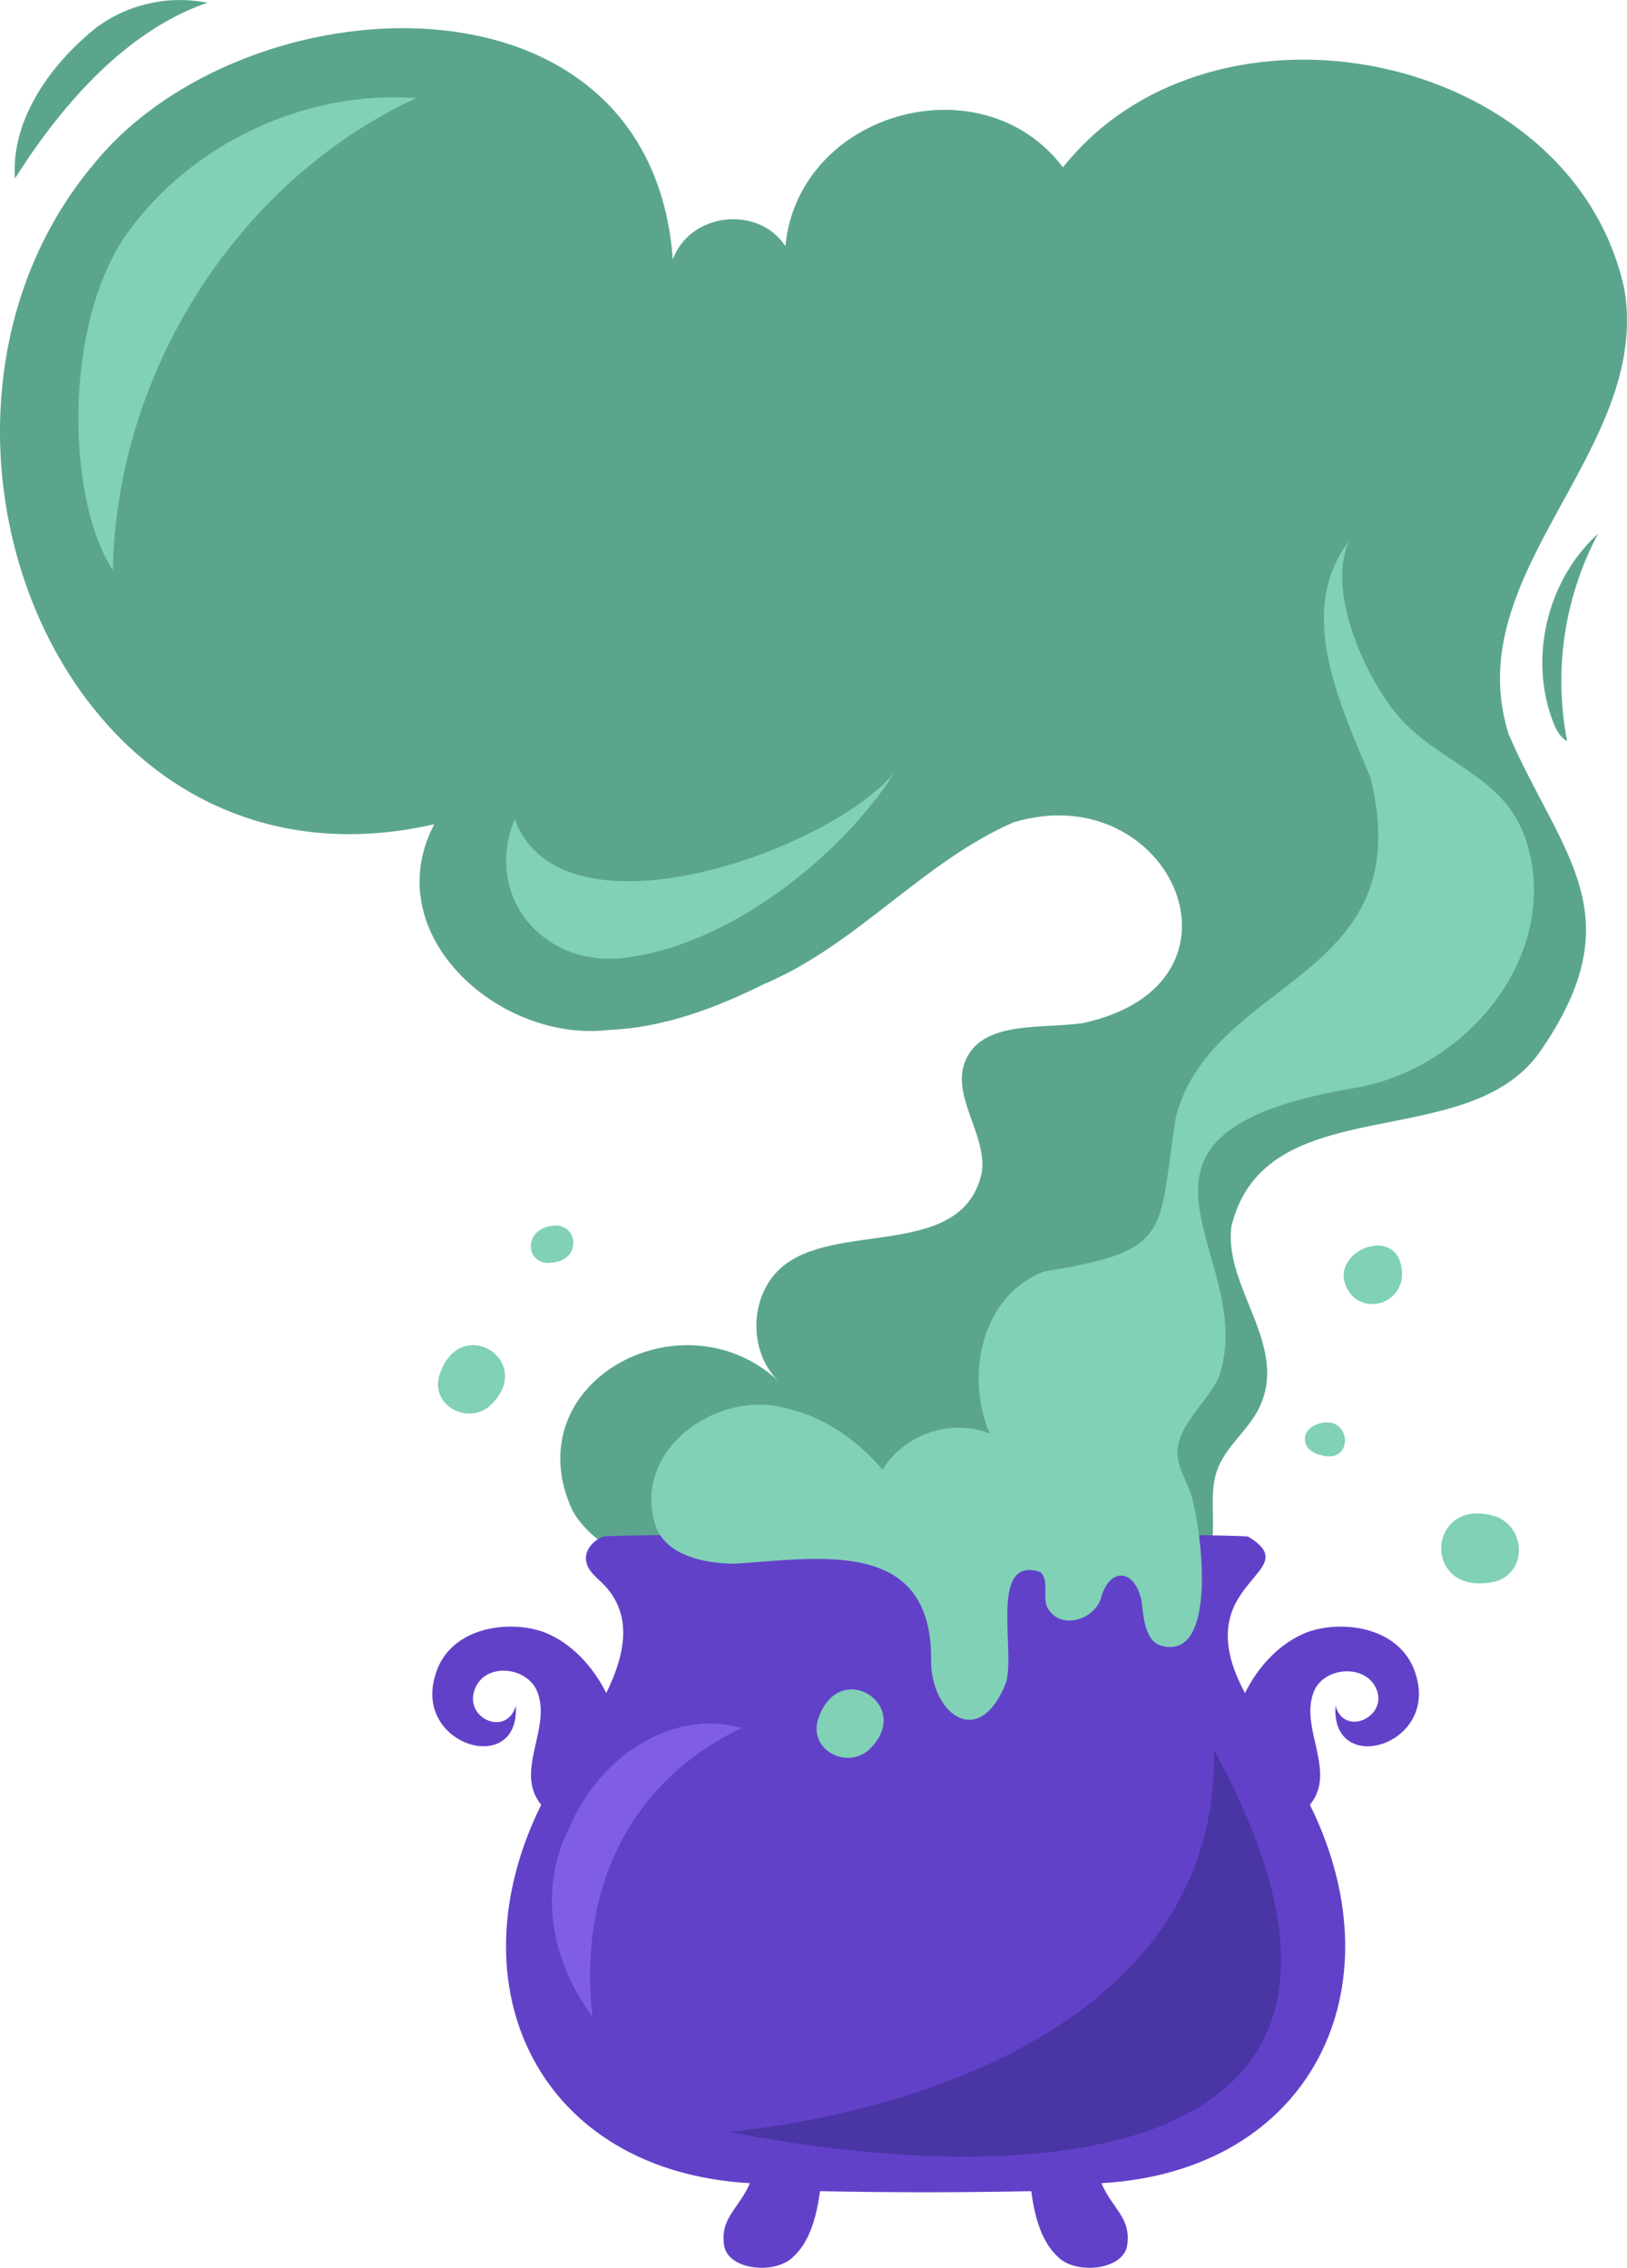 <svg xmlns="http://www.w3.org/2000/svg" width="774.8" height="1080" viewBox="-0.022 0.006 774.827 1079.994" style=""><g><g data-name="Слой 2"><g data-name="Zodiac168_445446258"><path d="M718.5 349.8c25 57.6 60.2 85.6 14.9 151-34.7 49.7-130.9 16.7-147 83.3-3.7 29 27.4 56.5 13.4 86-5.2 11.1-16.2 18.5-20.3 30.4-5 14.5 2.1 32.1-6.2 45-6.9 10.8-21.8 13.2-34.5 11.9-68.4-16.3-231.2 21.5-266.1-37.8-28.3-61.1 52-104.5 97.9-62-14.3-14-13.8-40.2 1.1-53.6 25.5-23.2 87-3.3 95.9-45.9 2.3-18-14.8-36.1-7.9-52.9 7.9-19.1 35.2-15.2 55.6-17.9 86.7-18.5 42.2-118.2-32.6-95.7-43.1 18.7-74.6 58.3-118.6 76.9-23.3 11.6-48.3 21-74.4 22-52.1 6.1-110.3-45.7-82.9-98C29 433.2-59.7 202.4 44.5 78.3c70.9-87.9 265.3-99 275.9 45.3 8-22.3 40.5-26.2 53.6-6.4 6.1-63.8 93.5-88.6 132.2-37.5 71.3-90 242.7-56 267.4 58.2 12.7 76.9-79.7 134.8-55.1 211.9z" fill="#5ba58e"></path><path d="M674.5 798.4c-6.2-23.3-34.6-27.4-52-21.1-13.1 5.1-23.5 16.5-29.6 29-29.1-53.7 30.7-56.9 1.5-74.5-4.8-1.7-302.5-1.7-307.2 0s-8.9 6.5-8.1 11.5 4.9 7.8 8.2 11.1c14.5 14.8 10.2 33.9 1.4 51.9-6.2-12.5-16.5-23.9-29.6-29-17.4-6.3-45.9-2.2-52 21.1-9.7 33.3 40.6 47.7 38.5 14-4.2 14.6-24 6.4-19.8-7.1s23.8-12 29.5-.9c8.4 17.6-10.9 38.9 2.4 55.1-43.1 87.3-.5 174.6 99.4 180.2-5.2 12.2-14.2 16.4-12.3 29.5 1.7 11.6 22.8 14 31.9 6.5s12.2-20.6 13.8-32.2c34.4.7 66.2.7 100.6 0 1.5 11.6 4.7 24.7 13.7 32.2s30.3 5.1 32-6.5c1.9-13.1-7.1-17.3-12.3-29.5 99.9-5.7 142.5-92.9 99.3-180.2 13.4-16.2-6-37.5 2.4-55.1 5.8-11.1 25.3-11.8 29.6.9s-15.6 21.7-19.8 7.1c-2.3 33.6 48.1 19.5 38.5-14z" fill="#6241c9"></path><path d="M578 833.1c3.2 121.8-127.6 171.1-230.6 182.2 147.2 28.8 339.7 17.5 230.6-182.2z" fill="#4a35a5"></path><path d="M271.5 869.6c13.3-31.5 47.4-56.3 81.6-46.7-58.6 28.4-77.2 83.5-71 137.5-19.5-26.2-26.3-60.7-10.6-90.8z" fill="#7f5ee5"></path><path d="M560.8 690.6c-.5 6.3 2.7 12 5.2 17.7 5.3 11.9 15.9 83.1-12.8 75.5-8.2-2.1-8.7-14.7-9.6-21.4-3.2-15.7-15.6-16.1-19.4-.9-3.9 10.8-20.7 14.9-25.8 3.2-1.7-4.5 1.2-12.8-3.1-16.1-25.4-8.1-10.6 40.9-16.8 54.2-13.2 31.1-36 12.3-35.1-13.5-.3-57.1-53.6-47.2-93.6-44.6-13.5-.1-31.4-3.4-37.2-16.9-13-36.2 28.3-66.6 61.9-57.1 18 4 33.8 15.2 45.8 29.2 10-16.8 32.9-24.6 51-17.2-11.8-27.5-4-65.9 26-77.2 61.6-10 53.9-17.6 62.7-73.9 18.2-66.8 116.7-64.8 92.6-161.3-13.9-33.9-36.1-79-10.2-112.5-11.4 25 9.8 69.8 26.8 86.8 22 22 51.3 26.6 59.3 61.9 11.8 51.9-31.1 101.5-81 111.2-135.7 22.1-46.1 80.2-67.3 138.7-5.9 11.9-18.5 21.6-19.4 34.2z" fill="#80d1b6"></path><path d="M232.7 670c23.9-21.1-13.9-45.8-23.6-14.7-3.8 13.9 12.9 23 23.6 14.7z" fill="#80d1b6"></path><path d="M413 834c23.9-21.1-13.9-45.9-23.6-14.7-3.8 13.8 12.8 23 23.6 14.7z" fill="#80d1b6"></path><path d="M712.7 722.3c-33.8-10.8-36.2 38.9-.8 30.9 15.4-4.2 14.8-25.2.8-30.9z" fill="#80d1b6"></path><path d="M667.3 602.9c-3.3-17.4-28.8-9-27.4 6 4 19.8 31.3 13.6 27.4-6z" fill="#80d1b6"></path><path d="M628.5 692.8c17 5.6 15.3-20.4-1.1-14.6-8.6 3-7.7 12.5 1.1 14.6z" fill="#80d1b6"></path><path d="M263.8 601.2c14.2-1.9 11.1-21.4-3.5-16.9-11.6 3.5-9.3 19.3 3.5 16.9z" fill="#80d1b6"></path><path d="M60.9 110.6c30.9-42.7 84.7-67.7 137.3-63.9C115 85.2 55.7 174.7 53.7 271.5c-22.3-34-23.7-118.2 7.2-160.9z" fill="#80d1b6"></path><path d="M426.1 367.7c-30.5 37.3-158.6 83.2-181 22.4-14.7 35.6 12.1 69.3 49.8 66.3 51.4-4.9 105.8-48.7 131.2-88.7z" fill="#80d1b6"></path><path d="M46 13C24.3 30.3 5.1 56.8 7.1 85 28.8 50.7 59.6 14.7 98.8 1.3A67.1 67.1 0 0 0 46 13z" fill="#5ba58e"></path><path d="M739.2 342.7c-11.1-30.3-2.1-66.8 21.8-88.5a149.9 149.9 0 0 0-14.7 98.8c-3.7-2.2-5.7-6.3-7.1-10.3z" fill="#5ba58e"></path></g></g></g></svg>